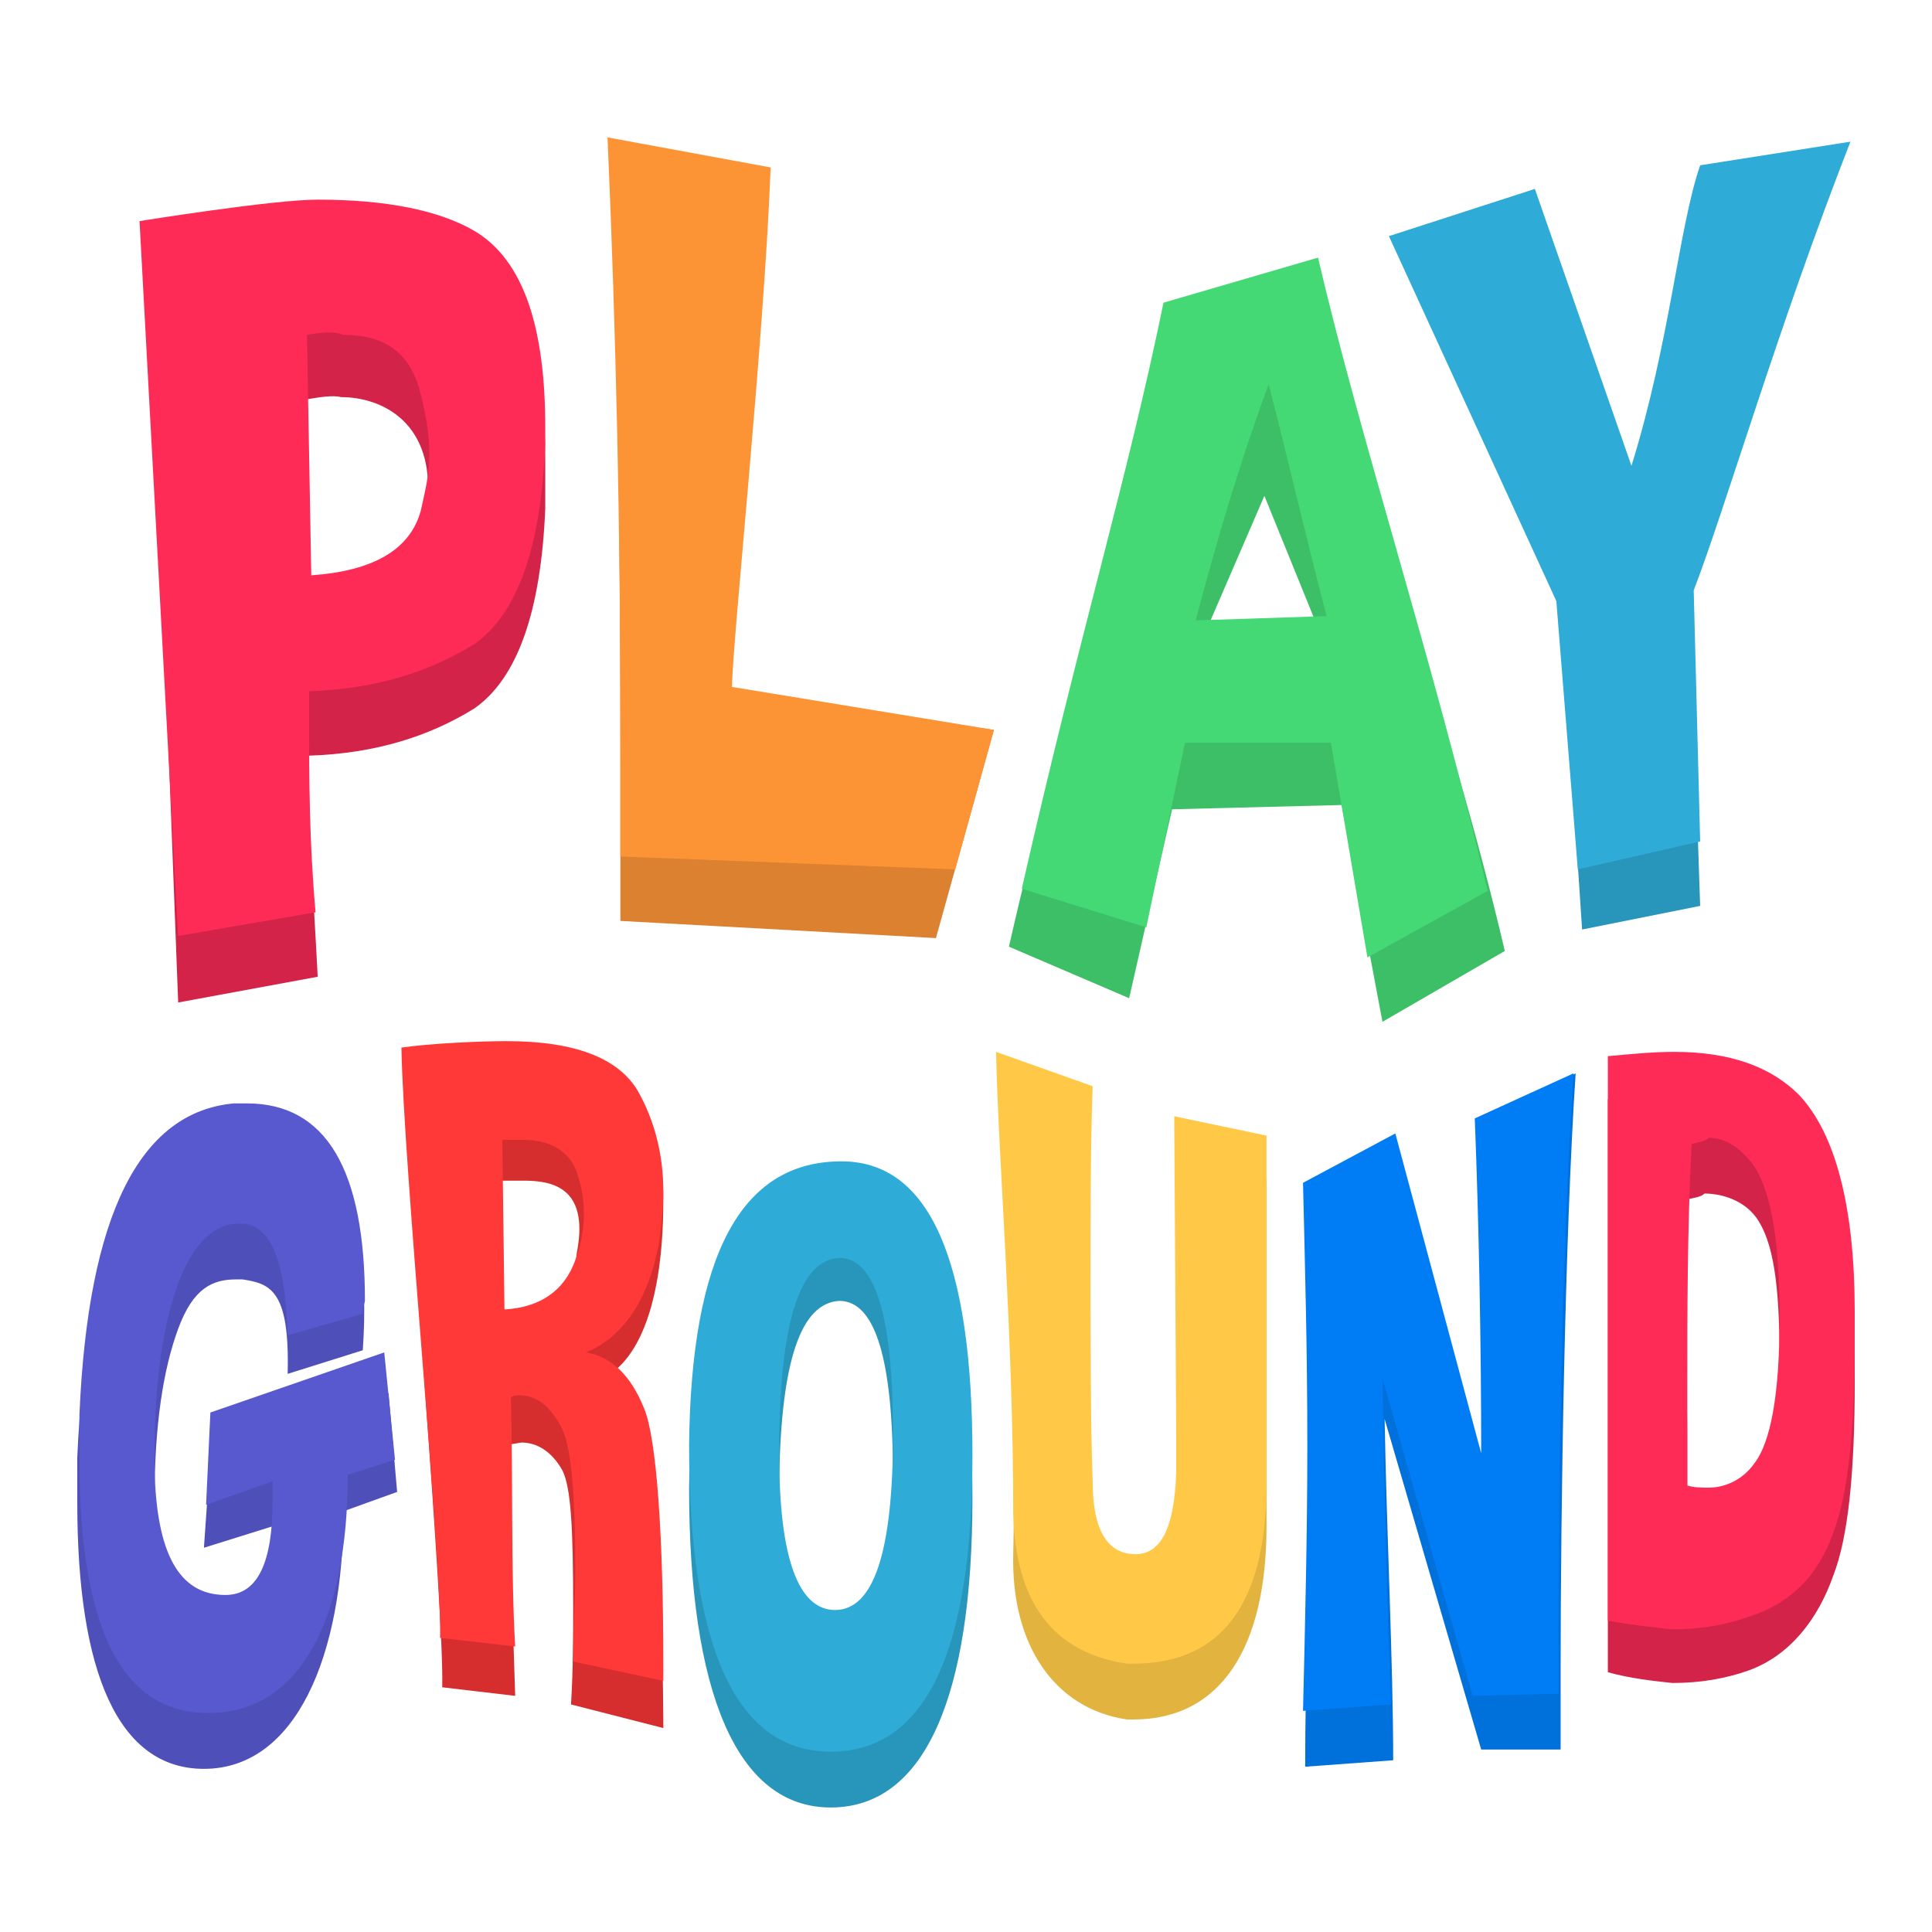 <?xml version="1.0" encoding="utf-8"?>
<!-- Generator: Adobe Illustrator 18.1.1, SVG Export Plug-In . SVG Version: 6.00 Build 0)  -->
<svg version="1.1" id="v2" xmlns="http://www.w3.org/2000/svg" xmlns:xlink="http://www.w3.org/1999/xlink" x="0px" y="0px"
	 viewBox="0 0 90 90" enable-background="new 0 0 90 90" xml:space="preserve">
<path fill="#D42348" d="M8.3,46.7L7,12.5c0,0,5.7-0.2,7.8-0.2c3.2,0,5.6,0.5,7.2,1.4c2.5,1.4,3.4,2.9,3.4,7.7l0,2.3
	c-0.2,4.8-1.3,7.9-3.3,9.3c-2.1,1.3-4.6,2.1-7.7,2.2c0,0.5,0,1,0,1.5c0,2.5,0.2,4.9,0.4,8.8L8.3,46.7z M14.3,18.6l0.2,11.2
	c2.9-0.2,4.6-1.2,5.1-3c0.2-0.9,0.2-1.9,0.3-3.3c0.4-3.8-2.1-5-4-5C15.5,18.4,14.9,18.5,14.3,18.6z"/>
<path fill="#DB812F" d="M35.4,8.5c-0.3,8-1.6,22-1.6,23.9L46.3,34l-2.7,9.7l-14.7-0.8c0-2,0-5.1,0-7.1c0-9.2-0.1-19.7-0.4-28.8
	L35.4,8.5z"/>
<path fill="#3DBF67" d="M47,44.1c2.7-11.9,5.6-19.7,7.3-28l7.2-2.1c2,8.6,6,19.2,8.6,30.3l-5.7,3.3l-1.9-10.1l-7.9,0.2l-2,8.8
	L47,44.1z M61.5,29.5l-2.6-6.4l-3.2,7.4L61.5,29.5z"/>
<path fill="#2895BA" d="M73.7,43.3l-1-15.1L64.8,11l6.8-0.2L76,23.7c1.8-5.8,2.2-11.1,3.2-14l6.7-2.9c-3.4,8.7-5.7,16.7-7.2,20.6
	l0.5,14.8L73.7,43.3z"/>
<path fill="#4F4FBA" d="M16.9,62.9l-3.5,1.1c0.1-3.9-0.8-4.2-2.1-4.4H11c-1.1,0-2,0.4-2.7,2.3c-0.7,1.9-1.1,4.5-1.1,7.9v0.8
	c0.1,3.8,1.1,5.8,3.3,5.8c1.5,0,2.2-1.5,2.2-4.4c0-0.3,0-0.6,0-0.9l-3.2,1l0.3-4.3l8.3-2.9l0.4,4.6L16,70.4c0,6.7-2.2,12-6.5,12
	c-4,0-5.9-4.5-5.9-12.4c0-0.7,0-1.3,0-2.1c0.4-9.3,2.8-14.1,7.2-14.5c0.2,0,0.4,0,0.6,0C15.1,53.4,17.4,55.7,16.9,62.9z"/>
<path fill="#D62E2E" d="M20.6,78.6c0.1-3.5-1.6-23-1.7-28.6c1.4-0.2,3.6,0.4,4.8,0.4c3.2,0,5.3-0.1,6.1,1.4c0.8,1.4,1.1,2.3,1.1,4.1
	c0,5.5-1.5,8.1-3.4,8.5c1.2,0.2,1.9,1.7,2.5,3.1c0.9,2,0.9,13,0.9,13l-4.3-1.1c0.1-1.6,0.1-3.3,0.1-4.5c0-3.7-0.1-5.6-0.5-6.4
	c-0.5-0.9-1.2-1.3-1.9-1.3c-0.1,0-0.5,0.1-0.7,0.1c0.1,3.7,0.3,8.2,0.4,11.7L20.6,78.6z M23.3,55l0.1,7.8c1.7-0.1,3-0.8,3.4-2.2
	c0.3-0.8-0.1-1.5,0.1-2.4c0.5-2.9-1.2-3.2-2.5-3.2C24.1,55,23.7,55,23.3,55z"/>
<path fill="#2895BA" d="M39.2,56.1c4.1,0,6.1,4.6,6.1,13.7c0,9.2-2.2,14.4-6.6,14.4s-6.6-5.4-6.6-14.9
	C32.2,60.5,34.5,56.1,39.2,56.1z M36.3,68.8c0,0.3,0,0.6,0,1c0,4.8,0.9,7.2,2.6,7.2c1.8,0,2.7-2.7,2.7-8.2c0-5.4-0.8-8.2-2.5-8.2
	C37.3,60.7,36.4,63.4,36.3,68.8z"/>
<path fill="#E3B33F" d="M59,54.9v16.2c0,5.6-2.1,9-6.2,9h-0.3c-3.4-0.5-5.4-3.5-5.3-7.7c0.2-8.7-0.6-16.9-0.7-21.8l4.3,1.2
	c-0.1,2.8,0,6.8,0,10.5c0,2.6,0,5.5,0.1,8.6c0,2.3,0.7,3.4,2,3.4c0,0,0,0,0,0c1.3,0,1.9-1.5,1.9-4.4l0-16.2L59,54.9z"/>
<path fill="#0070DB" d="M60.8,82.3c0-4.4,0.2-8.9,0.2-12.9c0-4.6,0-8.3-0.2-12.6l4.3-2l4,14.9c0-4.8-0.1-12.3-0.2-17.3l4.5-2.4
	c-0.5,7.5-0.7,20.1-0.7,27.8c0,1,0,2.7,0,3.7h-3.7l-4.5-15.4c0.1,5.5,0.4,11.4,0.4,15.9L60.8,82.3z"/>
<path fill="#D42348" d="M74.9,77.9c0-4.1,0-8.8,0-13.2c0-4.4,0-8.9,0-13.5C76,51.1,77,51,78,51c2.6,0,4.5,0.7,5.8,2
	c1.7,1.8,2.6,5.2,2.6,10.1v1.3c0,4.2-0.3,7.2-1,9c-0.7,2-2,3.7-3.9,4.4c-1.1,0.4-2.3,0.6-3.6,0.6C77,78.3,76,78.2,74.9,77.9z
	 M78.5,55.9c-0.2,4,0.1,7.4,0.1,11.1c0,1.4,0,2.8,0,4.2c0.3,0.1,0.7,0.1,1,0.1c0.8,0,1.6-0.4,2.1-1.1c0.8-1,1.2-3.3,1.2-6.8v-0.1
	c0-3.5-0.3-5.5-1.1-6.6c-0.6-0.8-1.6-1.1-2.4-1.1C79.2,55.8,78.8,55.8,78.5,55.9z"/>
<path fill="#FF2B57" d="M8.3,43.6L6.5,10.3c0,0,6.2-1,8.3-1c3.2,0,5.6,0.5,7.2,1.4c2.5,1.4,3.4,4.8,3.4,9.2v0.8
	c-0.2,4.8-1.3,7.9-3.3,9.3c-2.1,1.3-4.6,2.1-7.7,2.2c0,0.5,0,1,0,1.5c0,2.5,0,5.4,0.3,8.8L8.3,43.6z M14.3,15.6l0.2,11.2
	c2.9-0.2,4.6-1.2,5.1-3c0.2-0.9,0.4-1.7,0.4-2.6c0-1.1-0.2-2.1-0.5-3.2c-0.5-1.6-1.6-2.4-3.5-2.4C15.5,15.4,14.9,15.5,14.3,15.6z"/>
<path fill="#FC9436" d="M35.9,7.8c-0.3,8-1.8,22.3-1.8,24.2l12.2,2l-1.8,6.5l-15.6-0.6c0-2,0-4,0-6c0-9.2-0.2-18.4-0.6-27.5
	L35.9,7.8z"/>
<path fill="#45D975" d="M47.6,41.4c2.7-11.9,4.9-19,6.6-27.3l7.2-2.1c2,8.6,5.3,18.5,7.9,29.5l-5.6,3.1L62,34.6h-6.8l-1.8,8.6
	L47.6,41.4z M61.8,28.7c-0.8-3-1.7-6.9-2.7-10.8c-1.3,3.5-2.4,7.2-3.4,11L61.8,28.7z"/>
<path fill="#2EABD6" d="M73.5,40.5l-1-12.5l-7.8-17l6.8-2.2L76,21.7c1.8-5.8,2.2-11.1,3.2-14l7-1.1c-3.4,8.7-5.8,17-7.3,20.9
	l0.3,11.7L73.5,40.5z"/>
<path fill="#5959CF" d="M16.9,61.2l-3.5,1c-0.1-3.3-0.7-5-2-5.2h-0.3c-1.1,0-2.1,0.9-2.8,2.8c-0.7,1.9-1.1,4.5-1.1,7.9v0.8
	c0.1,3.8,1.1,5.8,3.3,5.8c1.5,0,2.2-1.5,2.2-4.4c0-0.3,0-0.6,0-0.9l-3.1,1.1l0.2-4.3l8.1-2.8l0.5,5l-2.2,0.7
	c0,6.7-2.2,11.1-6.5,11.1c-4,0-6-3.9-6-11.8c0-0.7,0-1.3,0-2.1c0.4-9.3,2.8-14.1,7.2-14.5c0.2,0,0.4,0,0.6,0c3.7,0,5.5,3.1,5.5,9.2
	C16.9,61.1,16.9,60.6,16.9,61.2z"/>
<path fill="#FF3838" d="M20.5,76.3c0.1-3.5-1.7-21.9-1.8-27.5c1.4-0.2,3.7-0.3,4.9-0.3c3.2,0,5.2,0.8,6.1,2.3c0.8,1.4,1.2,3,1.2,4.7
	c0,0.8-0.1,1.6-0.2,2.4c-0.5,2.7-1.7,4.4-3.4,5.1c1.2,0.2,2.1,1.1,2.7,2.6c0.6,1.4,0.9,6.1,0.9,11.9v0.8l-4.2-0.9
	c0-1.5,0.1-2.9,0.1-4.2c0-3.7-0.2-6-0.7-6.8c-0.5-0.9-1.1-1.4-1.9-1.4c-0.1,0-0.3,0-0.4,0.1c0.1,3.7,0,8.3,0.2,11.6L20.5,76.3z
	 M23.4,53.1l0.1,7.9c1.7-0.1,2.8-0.9,3.3-2.3c0.3-0.8,0.4-1.5,0.4-2.2c0-0.6-0.1-1.2-0.3-1.8c-0.3-1-1.2-1.6-2.5-1.6
	C24.1,53.1,23.7,53.1,23.4,53.1z"/>
<path fill="#2EABD6" d="M39.2,54.1c4.1,0,6.1,4.6,6.1,13.7c0,9.2-2.2,13.8-6.6,13.8s-6.6-4.8-6.6-14.3
	C32.2,58.5,34.5,54.1,39.2,54.1z M36.3,66.8c0,0.3,0,0.6,0,1c0,4.8,0.9,7.2,2.6,7.2c1.8,0,2.7-2.7,2.7-8.2c0-5.4-0.8-8.2-2.5-8.2
	C37.3,58.7,36.4,61.4,36.3,66.8z"/>
<path fill="#FFC947" d="M59,52.9v16.2c0,5.6-2.1,8.4-6.2,8.4h-0.3c-3.4-0.5-5.2-2.8-5.3-7c0-8.4-0.7-16.6-0.8-21.5l4.5,1.6
	c-0.1,2.8-0.1,6-0.1,9.8c0,2.6,0,5.5,0.1,8.6c0,2.3,0.7,3.4,2,3.4c0,0,0,0,0,0c1.3,0,1.9-1.5,1.9-4.4l-0.1-16L59,52.9z"/>
<path fill="#007DF5" d="M60.7,79.7c0.1-4.2,0.2-8.3,0.2-12.3c0-4.6-0.1-8-0.2-12.3l4.3-2.3l4,14.9c0-4.8-0.1-10.6-0.3-15.6l4.6-2.1
	c-0.5,7.5-0.7,18.1-0.7,25.8c0,1,0,2.1,0,3.1l-4,0.1l-4.2-14.8c0.1,5.5,0.2,10.6,0.4,15.2L60.7,79.7z"/>
<path fill="#FF2B57" d="M74.9,75.5c0-4.1,0-8.4,0-12.8c0-4.4,0-8.9,0-13.5C76,49.1,77,49,78,49c2.6,0,4.5,0.7,5.8,2
	c1.7,1.8,2.6,5.2,2.6,10.1v1.3c0,4.2-0.3,7.2-1,9c-0.7,2-2,3.3-3.9,3.9c-1.1,0.4-2.3,0.6-3.6,0.6C77,75.8,76,75.7,74.9,75.5z
	 M78.8,53.3c-0.2,4-0.2,7.9-0.2,11.7c0,1.4,0,2.8,0,4.2c0.3,0.1,0.7,0.1,1,0.1c0.8,0,1.6-0.4,2.1-1.1c0.8-1,1.2-3.3,1.2-6.8v-0.1
	c0-3.5-0.4-5.8-1.2-7c-0.6-0.8-1.3-1.3-2.1-1.3C79.4,53.2,79.1,53.2,78.8,53.3z"/>
</svg>
